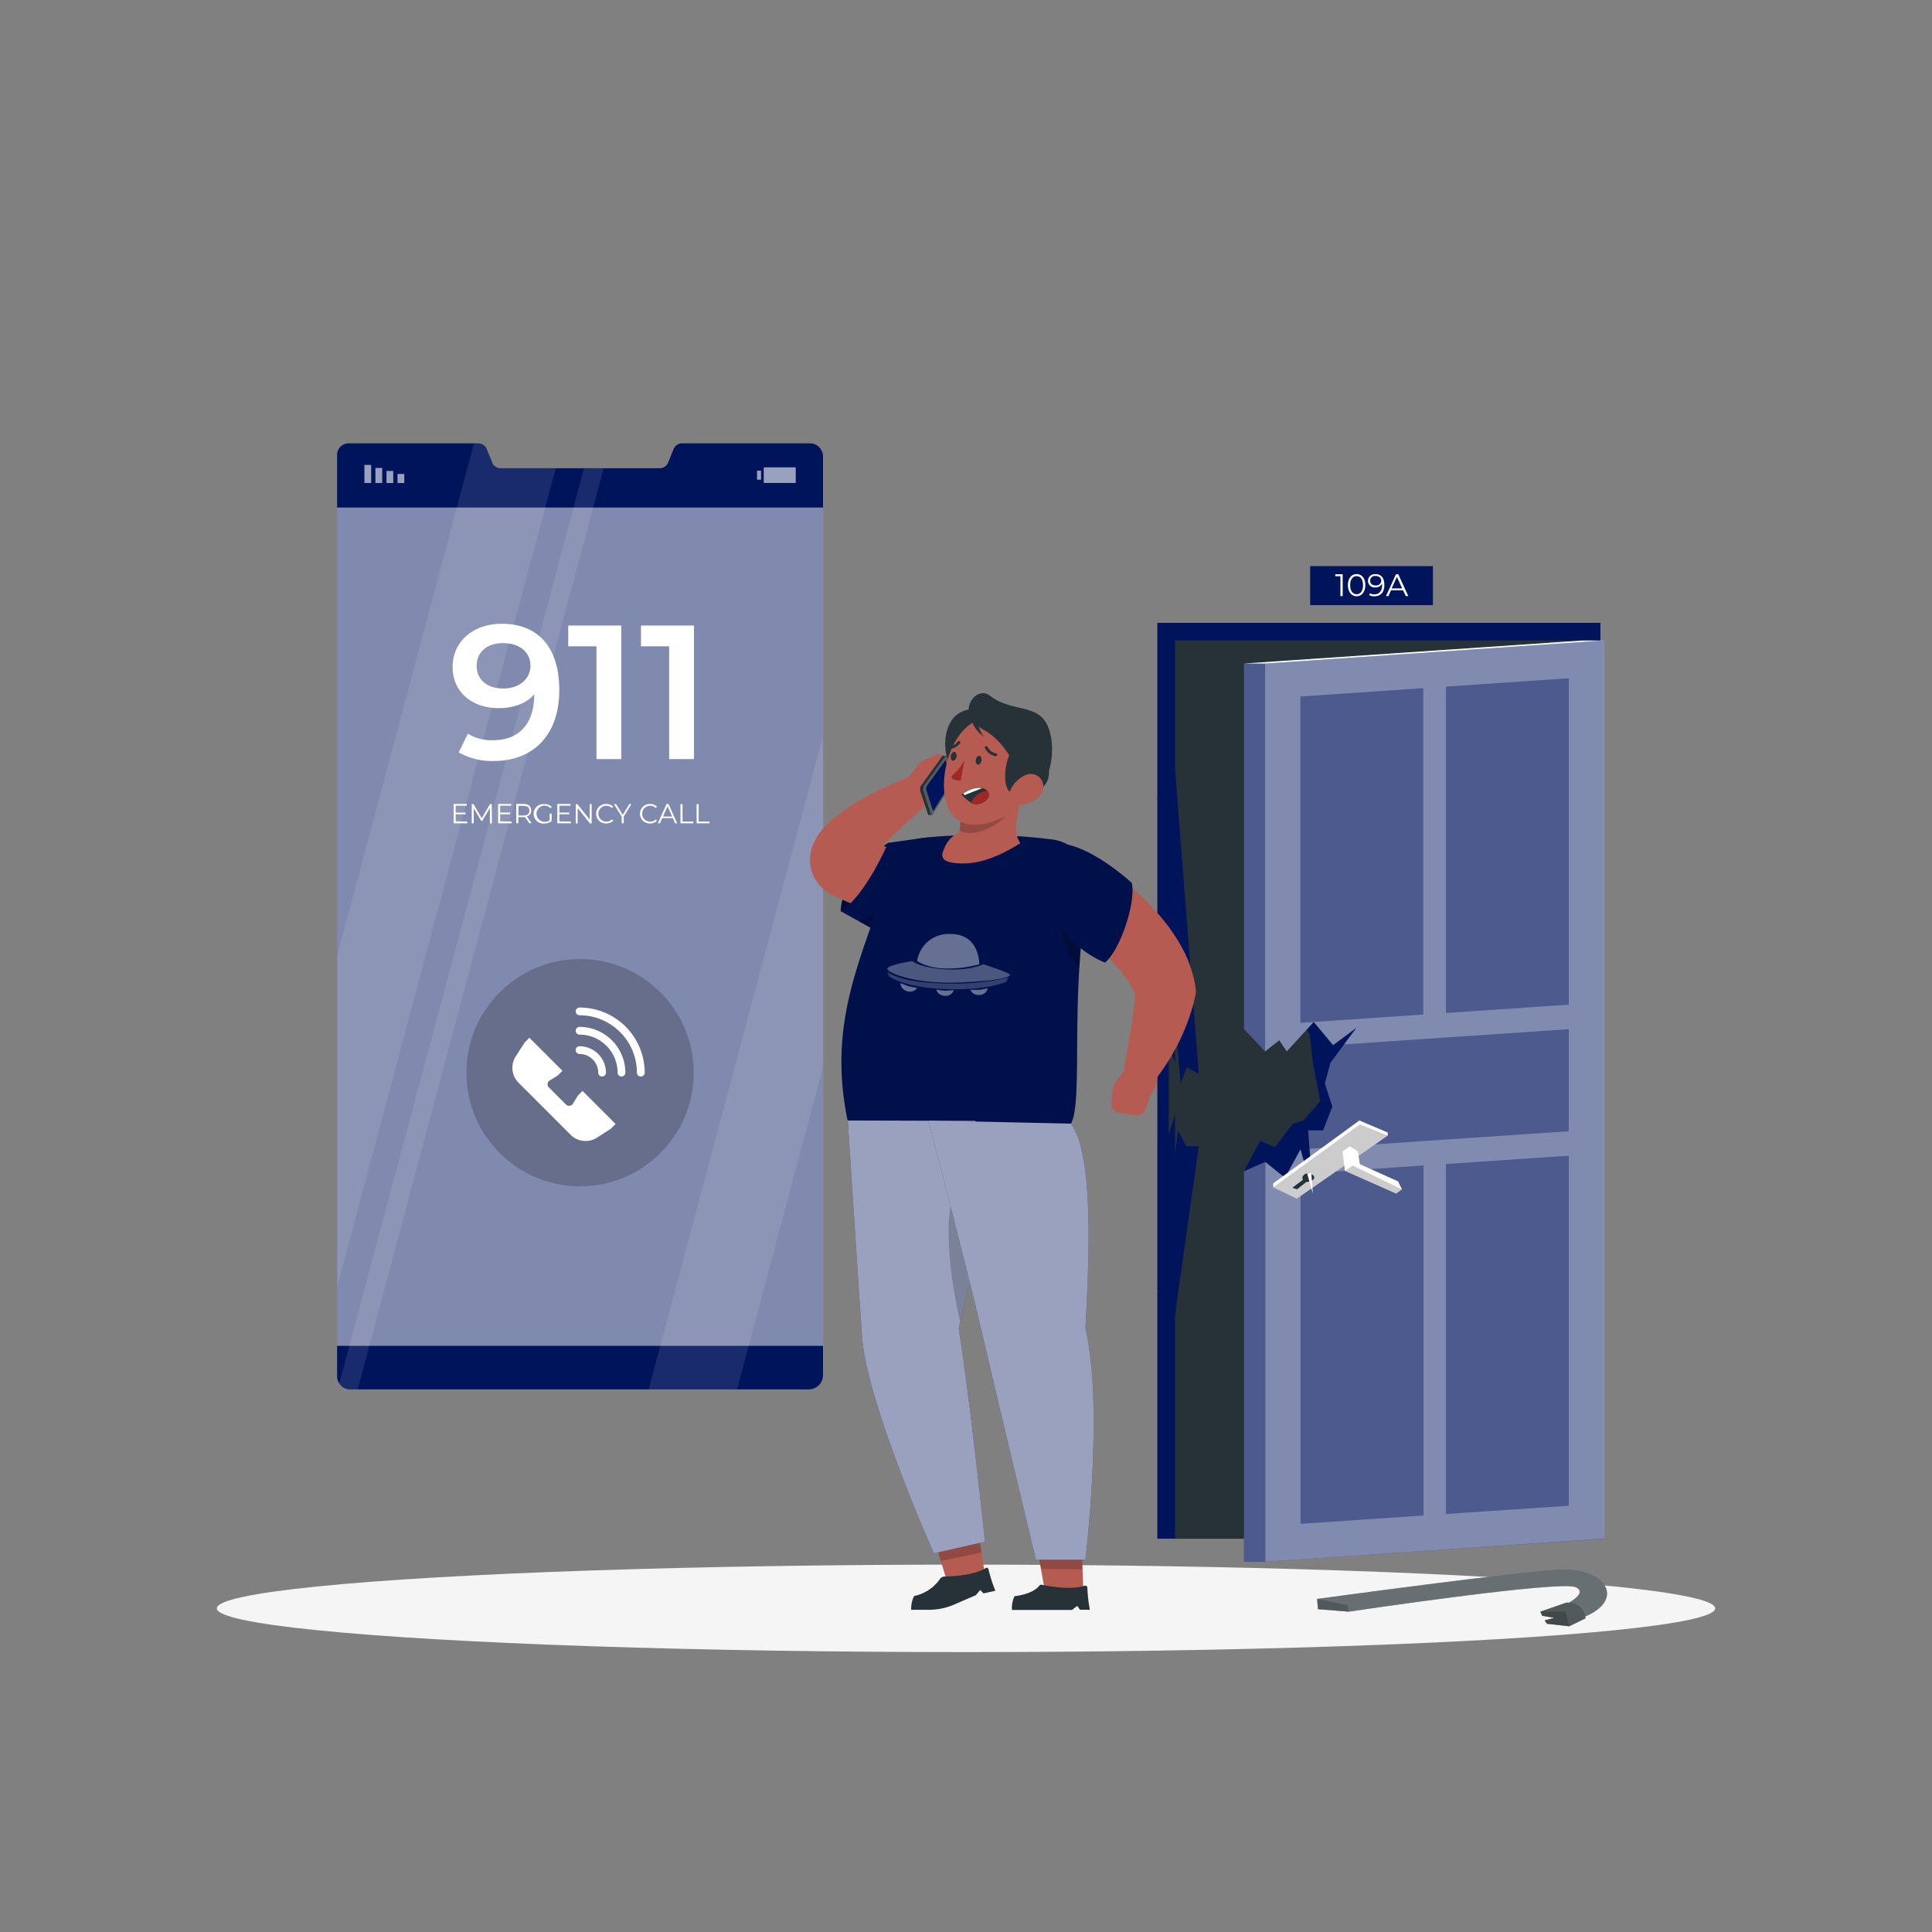 <svg xmlns="http://www.w3.org/2000/svg" viewBox="0 0 500 500"><rect x="0" y="0" width="500" height="500" fill="#808080" stroke="none"/><g id="freepik--Shadow--inject-2"><ellipse id="freepik--path--inject-2" cx="250" cy="416.24" rx="193.89" ry="11.32" style="fill:#f5f5f5"></ellipse></g><g id="freepik--Screen--inject-2"><path d="M213,118.16V355.85a3.72,3.72,0,0,1-3.78,3.73H90.61a3.31,3.31,0,0,1-2.37-1,3.41,3.41,0,0,1-1-2.46V117.86a3,3,0,0,1,2.88-3.13h33.7a2.18,2.18,0,0,1,1,.25.92.92,0,0,1,.3.18,2.26,2.26,0,0,1,.51.47,2.11,2.11,0,0,1,.35.62l1.41,3.43,0,.07a2.41,2.41,0,0,0,.32.54,2.36,2.36,0,0,0,1.81.89h41.22a2.33,2.33,0,0,0,2.17-1.48l1.4-3.44a2.39,2.39,0,0,1,2.17-1.53h33.2A3.4,3.4,0,0,1,213,118.16Z" style="fill:#00145C"></path><rect x="87.23" y="131.35" width="125.78" height="216.95" style="fill:#fff;opacity:0.5"></rect><path d="M120.91,212.61v.46h-3.5v-5h3.39v.45h-2.87v1.77h2.56v.44h-2.56v1.84Z" style="fill:#fff"></path><path d="M127.29,208.11v5h-.5v-4l-2,3.34h-.25l-1.94-3.32v3.95h-.51v-5h.44l2.15,3.68,2.13-3.68Z" style="fill:#fff"></path><path d="M132.41,212.61v.46h-3.5v-5h3.39v.45h-2.87v1.77H132v.44h-2.56v1.84Z" style="fill:#fff"></path><path d="M137,213.07l-1.13-1.6a2.61,2.61,0,0,1-.4,0h-1.33v1.58h-.53v-5h1.86c1.26,0,2,.64,2,1.7a1.54,1.54,0,0,1-1.13,1.56l1.21,1.7Zm0-3.26c0-.79-.52-1.25-1.52-1.25h-1.31v2.49h1.31C136.48,211.05,137,210.59,137,209.81Z" style="fill:#fff"></path><path d="M142.25,210.59h.51v1.89a2.74,2.74,0,0,1-1.82.63,2.52,2.52,0,1,1,0-5,2.46,2.46,0,0,1,1.85.71l-.33.34a2.09,2.09,0,1,0-1.5,3.52,2.11,2.11,0,0,0,1.29-.38Z" style="fill:#fff"></path><path d="M147.74,212.61v.46h-3.5v-5h3.4v.45h-2.88v1.77h2.57v.44h-2.57v1.84Z" style="fill:#fff"></path><path d="M153.12,208.11v5h-.43l-3.19-4v4H149v-5h.43l3.19,4v-4Z" style="fill:#fff"></path><path d="M154.29,210.59a2.49,2.49,0,0,1,2.6-2.52,2.41,2.41,0,0,1,1.82.72l-.34.33a2,2,0,0,0-1.46-.58,2.05,2.05,0,1,0,0,4.1,2,2,0,0,0,1.46-.59l.34.33a2.42,2.42,0,0,1-1.82.73A2.49,2.49,0,0,1,154.29,210.59Z" style="fill:#fff"></path><path d="M161.42,211.35v1.72h-.52v-1.72l-2-3.24h.56l1.7,2.78,1.7-2.78h.52Z" style="fill:#fff"></path><path d="M165.63,210.59a2.49,2.49,0,0,1,2.6-2.52,2.4,2.4,0,0,1,1.81.72l-.33.33a2,2,0,0,0-1.46-.58,2.05,2.05,0,1,0,0,4.1,2,2,0,0,0,1.46-.59l.33.33a2.42,2.42,0,0,1-1.82.73A2.49,2.49,0,0,1,165.63,210.59Z" style="fill:#fff"></path><path d="M174.14,211.74h-2.76l-.59,1.33h-.55l2.27-5H173l2.26,5h-.55Zm-.19-.42-1.19-2.66-1.19,2.66Z" style="fill:#fff"></path><path d="M176.11,208.11h.53v4.5h2.77v.46h-3.3Z" style="fill:#fff"></path><path d="M180.29,208.11h.52v4.5h2.78v.46h-3.3Z" style="fill:#fff"></path><path d="M144.74,178.58c0,11.85-6.91,18.36-16.94,18.36a17.33,17.33,0,0,1-9.08-2.22l2.37-4.84a11.67,11.67,0,0,0,6.56,1.68c6.52,0,10.62-4.05,10.62-11.9v0c-2.07,2.42-5.38,3.61-9.23,3.61-6.82,0-11.9-4.15-11.9-10.62,0-6.86,5.58-11.21,12.64-11.21C139.21,161.39,144.74,167.47,144.74,178.58Zm-7.46-6.32c0-3.26-2.57-5.83-7.16-5.83-4,0-6.76,2.27-6.76,5.88s2.71,5.87,6.91,5.87S137.28,175.66,137.28,172.26Z" style="fill:#fff"></path><path d="M160.79,161.89v34.56h-6.42V167.27h-7.31v-5.38Z" style="fill:#fff"></path><path d="M179.6,161.89v34.56h-6.42V167.27h-7.3v-5.38Z" style="fill:#fff"></path><circle cx="150.12" cy="277.61" r="29.41" style="opacity:0.2"></circle><path d="M154.52,294.41l3.57-2.3,1.22-1.23-8.55-8.55-1.22,1.23-1.27,2.07a1.16,1.16,0,0,1-1.81.21l-4.41-4.41a1.16,1.16,0,0,1,.21-1.81l2.07-1.27,1.23-1.23L137,268.57l-1.22,1.23-2.3,3.57a5.46,5.46,0,0,0,.72,6.84l13.48,13.48A5.48,5.48,0,0,0,154.52,294.41Z" style="fill:#fff"></path><path d="M165.83,278.6a1,1,0,0,1-1-1A14.86,14.86,0,0,0,150,262.75a1,1,0,0,1,0-2,16.87,16.87,0,0,1,16.85,16.84A1,1,0,0,1,165.83,278.6Z" style="fill:#fff"></path><path d="M160.83,278.6a1,1,0,0,1-1-1,9.85,9.85,0,0,0-9.84-9.84,1,1,0,0,1,0-2,11.87,11.87,0,0,1,11.85,11.84A1,1,0,0,1,160.83,278.6Z" style="fill:#fff"></path><path d="M155.82,278.6a1,1,0,0,1-1-1,4.84,4.84,0,0,0-4.84-4.83,1,1,0,0,1,0-2,6.84,6.84,0,0,1,6.84,6.83A1,1,0,0,1,155.82,278.6Z" style="fill:#fff"></path><rect x="102.87" y="122.66" width="1.75" height="2.34" transform="translate(207.5 247.66) rotate(180)" style="fill:#fff;isolation:isolate;opacity:0.6"></rect><rect x="100.02" y="121.88" width="1.75" height="3.12" transform="translate(201.79 246.88) rotate(180)" style="fill:#fff;isolation:isolate;opacity:0.6"></rect><rect x="97.16" y="121.1" width="1.75" height="3.9" transform="translate(196.07 246.1) rotate(180)" style="fill:#fff;isolation:isolate;opacity:0.6"></rect><rect x="94.3" y="120.32" width="1.75" height="4.68" transform="translate(190.36 245.32) rotate(180)" style="fill:#fff;isolation:isolate;opacity:0.6"></rect><rect x="195.92" y="121.81" width="1.04" height="2.34" style="fill:#fff;isolation:isolate;opacity:0.6"></rect><rect x="197.67" y="120.96" width="8.28" height="4.04" transform="translate(403.61 245.95) rotate(180)" style="fill:#fff;isolation:isolate;opacity:0.6"></rect><g style="isolation:isolate;opacity:0.1"><path d="M143.82,121.18,107.61,256.81h0l-.4,1.53h0l-.66,2.45h0l-.41,1.53-18.9,70.82V247.44l35.42-132.71h1.16a2.38,2.38,0,0,1,2.17,1.52l1.39,3.43a2.37,2.37,0,0,0,2.17,1.5Z" style="fill:#fff"></path><polygon points="213.01 190.45 213.01 276.16 190.75 359.58 167.86 359.58 170.59 349.38 171.19 347.13 172.38 342.65 172.99 340.41 174.18 335.92 174.77 333.69 193.6 263.17 193.6 263.17 194.47 259.91 194.47 259.9 213.01 190.45" style="fill:#fff"></polygon><path d="M156.22,121.18,120.23,256l-.21.81-2,7.38-.22.8L92.58,359.58h-2a3.32,3.32,0,0,1-2.38-1,3.45,3.45,0,0,1-.42-.51L112.69,265l.22-.8,2-7.38.21-.81,36-134.79Z" style="fill:#fff"></path></g></g><g id="freepik--Door--inject-2"><rect x="238.35" y="222.37" width="237.02" height="114.67" transform="translate(636.56 -77.16) rotate(90)" style="fill:#00145C"></rect><polygon points="304.1 165.76 304.1 275.01 302.47 270.51 302.47 293.64 304.1 288.41 304.1 398.21 409.63 398.21 409.63 165.76 304.1 165.76" style="fill:#263238"></polygon><path d="M321.92,303.12l4.22-7.85,3.8,1.63,4.51-5.95,2.9-1,4.33-5L339.76,275,339,267.8l-3.84-6.5,9.57-8s20.61,11.27,20.61,12.17-.19,23.68-2.17,28.92-11.39,24-11.93,24.57-11.5,1.81-11.5,1.81Z" style="fill:#00145C"></path><polygon points="415.11 165.76 415.11 398.21 327.41 404.17 321.93 404.17 321.93 303.12 327.41 300.72 332.52 304.81 336.54 297.46 338.29 303.68 339.37 303.61 338.9 297.3 338.55 292.54 342.41 292.54 344.81 286.41 342.88 280.41 344.33 275.01 347.85 270.29 351.08 265.97 345.02 270.48 340 264.48 333.01 272.1 331.08 269.22 327.41 272.1 321.93 266.35 321.93 171.72 409.63 165.76 409.63 166.13 415.11 165.76" style="fill:#00145C"></polygon><polygon points="415.11 165.76 415.11 398.21 327.41 404.17 321.93 404.17 321.93 303.12 327.41 300.72 332.52 304.81 336.54 297.46 338.29 303.68 339.37 303.61 338.9 297.3 338.55 292.54 342.41 292.54 344.81 286.41 342.88 280.41 344.33 275.01 347.85 270.29 351.08 265.97 345.02 270.48 340 264.48 333.01 272.1 331.08 269.22 327.41 272.1 321.93 266.35 321.93 171.72 409.63 165.76 409.63 166.13 415.11 165.76" style="fill:#fff;opacity:0.3"></polygon><polygon points="321.93 171.72 327.41 171.72 415.11 165.76 409.63 165.76 321.93 171.72" style="fill:#fff"></polygon><path d="M409.63,166.13l-82.22,5.59V272.1l3.67-2.88L333,272.1l7-7.62-3.46.24V180.26l31.8-2.17v84.47L340,264.48l5,6,6.06-4.51-3.23,4.32,20.49-1.39,5.84-.39L406,266.35v26.41l-31.79,2.15-5.84.4-29.44,2,.47,6.31,29-2v90.59l-31.8,2.15V303.8l1.75-.12-1.75-6.22-4,7.35-5.11-4.09V404.17l87.7-6V165.76ZM406,389.68l-31.79,2.15V301.25L406,299.1ZM406,260l-31.79,2.16V177.7L406,175.53Z" style="fill:#fff;opacity:0.3"></path><polygon points="329.51 306.25 351.8 289.98 359.15 293.1 359.15 293.88 335.6 310.21 329.51 307.26 329.51 306.25" style="fill:#fff"></polygon><polygon points="329.51 307.26 351.92 290.99 359.15 293.88 335.6 310.21 329.51 307.26" style="opacity:0.2"></polygon><path d="M334.45,307.38l2.77-2.05s-.54-.72.37-1.39,2.65,0,2.53.91-2.11,1.08-2.11,1.08l-2.35,1.87Z" style="fill:#263238"></path><polygon points="347.46 297.98 348.06 303.02 361.32 308.9 362.82 307.8 361.81 305.74 351.92 301.29 351.44 297.98 349.33 296.65 347.46 297.98" style="fill:#fff"></polygon><polygon points="348.06 303.02 350.06 301.65 362.82 307.8 361.32 308.9 348.06 303.02" style="opacity:0.2"></polygon><polygon points="339.76 308.9 338.29 303.68 339.37 303.61 339.76 308.9" style="fill:#fff"></polygon><polygon points="304.1 199.07 310.24 277.94 307.17 276.19 305.54 280.41 299.53 206.45 304.1 199.07" style="fill:#00145C"></polygon><polygon points="299.53 333.43 304.88 292.59 306.99 296.65 310.24 296.65 302.29 353.2 299.53 333.43" style="fill:#00145C"></polygon><rect x="339.07" y="146.51" width="31.77" height="10.1" style="fill:#00145C"></rect><path d="M347.48,148.61v5.66h-.58v-5.14h-1.33v-.52Z" style="fill:#fff"></path><path d="M348.83,151.44c0-1.8.95-2.88,2.26-2.88s2.26,1.08,2.26,2.88-1,2.88-2.26,2.88S348.83,153.25,348.83,151.44Zm3.92,0c0-1.51-.67-2.34-1.66-2.34s-1.67.83-1.67,2.34.68,2.35,1.67,2.35S352.75,153,352.75,151.44Z" style="fill:#fff"></path><path d="M358.27,151.4c0,1.92-1,2.92-2.59,2.92a2.66,2.66,0,0,1-1.34-.3l.23-.47a2,2,0,0,0,1.1.26c1.22,0,2-.78,2-2.32a4.07,4.07,0,0,0,0-.46,1.8,1.8,0,0,1-1.73,1,1.72,1.72,0,0,1-1.91-1.7,1.77,1.77,0,0,1,1.94-1.74C357.45,148.56,358.27,149.61,358.27,151.4Zm-.8-1.13c0-.62-.52-1.21-1.5-1.21a1.24,1.24,0,0,0-1.38,1.23c0,.74.55,1.22,1.42,1.22A1.31,1.31,0,0,0,357.47,150.27Z" style="fill:#fff"></path><path d="M363.1,152.76H360l-.68,1.51h-.63l2.59-5.66h.59l2.59,5.66h-.63Zm-.22-.48-1.36-3-1.36,3Z" style="fill:#fff"></path></g><g id="freepik--Crowbar--inject-2"><path d="M340.86,413.8s55.32-7.56,63.82-7.59c12.08,0,16.26,9,3.21,13l-4.74-3s8.54-3.53,4.67-5.43-58.74,6.32-58.74,6.32l-8-.64Z" style="fill:#263238"></path><path d="M340.86,413.8s55.32-7.56,63.82-7.59c12.08,0,16.26,9,3.21,13l-4.74-3s8.54-3.53,4.67-5.43-58.74,6.32-58.74,6.32l-8-.64Z" style="fill:#fff;opacity:0.3"></path><path d="M410.31,418.84s0-4.09-4.91-4.09l-6.77,2.34.49,1.08,3.14.53-2.5.65.57.88,5.8.65Z" style="fill:#263238"></path><path d="M410.31,418.84s0-4.09-4.91-4.09l-6.77,2.34.49,1.08,3.14.53-2.5.65.57.88,5.8.65Z" style="fill:#fff;opacity:0.3"></path><polygon points="340.86 413.8 348.72 415.4 349.08 417.09 341.11 416.44 340.86 413.8" style="opacity:0.2"></polygon><path d="M410.31,418.84s0-4.09-4.91-4.09l-6.77,2.34.49,1.08,3.14.53-2.5.65.57.88,5.8.65Z" style="opacity:0.2"></path><polygon points="398.63 417.09 405.16 417.09 406.13 420.88 400.32 420.23 399.76 419.35 402.26 418.7 399.12 418.18 398.63 417.09" style="opacity:0.2"></polygon></g><g id="freepik--Character--inject-2"><path d="M229.85,218.15s-11.89,7.47-12.28,17.66l12.28,1.05,3.87-15.68Z" style="fill:#00145C"></path><path d="M229.85,218.15s-11.89,7.47-12.28,17.66l12.28,1.05,3.87-15.68Z" style="opacity:0.4"></path><path d="M239.83,220.84c.14,0,0,0,0,0l-.21,0-.47-.06-1.06-.13c-.73-.09-1.49-.18-2.26-.31-1.53-.22-3.1-.53-4.69-.82-.79-.16-1.58-.31-2.38-.51l-.39-.08.61-.63c1.61-1.63,3.36-3.24,5.14-4.86l5.37-4.89.08-.07a4.35,4.35,0,0,0-4.39-7.32,73.94,73.94,0,0,0-7.23,3.06,77.15,77.15,0,0,0-7,3.83c-1.15.72-2.29,1.51-3.45,2.36a29,29,0,0,0-3.5,3,20.1,20.1,0,0,0-1.83,2.1,13.47,13.47,0,0,0-1.87,3.37c-.14.36-.28.85-.4,1.29a10.52,10.52,0,0,0-.24,1.61,9.77,9.77,0,0,0,1.48,6,9.89,9.89,0,0,0,1.2,1.55,11.53,11.53,0,0,0,2.44,2l.07,0,.91.43,2.7,1.28c.91.41,1.83.8,2.77,1.16,1.86.75,3.78,1.41,5.73,2a55.73,55.73,0,0,0,6,1.41c1,.17,2.07.34,3.16.44.54.05,1.1.1,1.67.13l.89,0h1.12a8.64,8.64,0,0,0,0-17.28Z" style="fill:#b65b52"></path><path d="M238.92,216.85l-6.69,18.34,0,.07-2.64,7.24-1.91-1.07-5.11-2.85-5-2.77c6.43-3.89,12.28-17.67,12.28-17.67Z" style="fill:#00145C"></path><path d="M232.23,235.19l0,.07a17.12,17.12,0,0,1-4.55,6.17l-5.11-2.85C226.34,235.37,232.23,235.19,232.23,235.19Z" style="opacity:0.2"></path><path d="M238.92,216.85l-6.69,18.34,0,.07-2.64,7.24-1.91-1.07-5.11-2.85-5-2.77c6.43-3.89,12.28-17.67,12.28-17.67Z" style="opacity:0.2"></path><path d="M281.76,230.5c-.74,3.72-1.29,7.51-1.7,11.27q-.48,4.35-.73,8.61c-1.2,19.08.29,36.14-2.18,40.43,0,0-36.51.63-57.78-.83-5.82-28,5.63-45.1,11.4-66.94,1-3.74,5-5.88,8.83-6.28a148.3,148.3,0,0,1,32.92.53A11.09,11.09,0,0,1,281.76,230.5Z" style="fill:#00145C"></path><path d="M281.76,230.5c-.74,3.72-1.29,7.51-1.7,11.27q-.48,4.35-.73,8.61c-1.2,19.08.29,36.14-2.18,40.43,0,0-36.51.63-57.78-.83-5.82-28,5.63-45.1,11.4-66.94,1-3.74,5-5.88,8.83-6.28a148.3,148.3,0,0,1,32.92.53A11.09,11.09,0,0,1,281.76,230.5Z" style="opacity:0.2"></path><polygon points="241.21 396.48 252.78 394.02 254.96 407.85 245.29 409.92 241.21 396.48" style="fill:#b55b52"></polygon><polygon points="241.21 396.49 252.79 394.03 254.01 401.77 243.49 404.01 241.21 396.49" style="opacity:0.2"></polygon><path d="M248.12,343.8c3.85-17.93,11.81-36.64,4.29-53.72l-33-.1s2.52,39.25,3.68,55.8C224.25,363,241.68,402,241.68,402L254.91,399S251.17,363,248.12,343.8Z" style="fill:#00145C"></path><path d="M257.6,411.69l-3.05.68-.88-.87-1.12,1.33-5.61,2.43a16.36,16.36,0,0,1-6.51,1.35h-4.61a7.15,7.15,0,0,1,.75-3.56,10.81,10.81,0,0,0,6.73-4.47,1.54,1.54,0,0,1,1.31-.58c2.12-.05,7.71-.37,10.49-2.19a.48.48,0,0,1,.72.31A37.24,37.24,0,0,0,257.6,411.69Z" style="fill:#263238"></path><path d="M248.12,343.8c3.85-17.93,11.81-36.64,4.29-53.72l-33-.1s2.52,39.25,3.68,55.8C224.25,363,241.68,402,241.68,402L254.91,399S251.17,363,248.12,343.8Z" style="fill:#fff;opacity:0.6"></path><path d="M248.49,342.1c2.37-10.38,5.89-21,6.81-31.37C242.78,297.07,244.36,324.93,248.49,342.1Z" style="opacity:0.2"></path><polygon points="268.02 398.19 279.87 398.31 280.39 412.28 270.49 412.2 268.02 398.19" style="fill:#b55b52"></polygon><polygon points="268.03 398.2 279.88 398.31 280.17 406.13 269.41 406.04 268.03 398.2" style="opacity:0.2"></polygon><path d="M280.91,343.8c.95-17.93,2.25-44.75-3.76-53L240.26,290s10.26,39.25,14.09,55.8c4,17.2,13.74,57.86,13.74,57.86l12.8,0S285.72,364.26,280.91,343.8Z" style="fill:#00145C"></path><path d="M282.06,416.6h-2.57l-.7-1-1.35,1.05H261.9a7,7,0,0,1,.66-3.56s4.65-.42,6.44-2.74a.58.58,0,0,1,.57-.22c1.55.32,7.7,1.48,11.08.26a.56.56,0,0,1,.76.51A37.45,37.45,0,0,0,282.06,416.6Z" style="fill:#263238"></path><path d="M280.91,343.8c.95-17.93,2.25-44.75-3.76-53L240.26,290s10.26,39.25,14.09,55.8c4,17.2,13.74,57.86,13.74,57.86l12.8,0S285.72,364.26,280.91,343.8Z" style="fill:#fff;opacity:0.6"></path><path d="M233.72,203.15l2.22,4.46c3.84,3.57,7.57-2.17,7.57-2.17l2.9-2a2.65,2.65,0,0,0,.66-3.36l-1.53-3.13A2.75,2.75,0,0,0,242,195.4l-2.79,1.33a5.47,5.47,0,0,0-2.05,1.7Z" style="fill:#b55b52"></path><path d="M244.78,218.66a7,7,0,0,1,3.33-3.14,6.48,6.48,0,0,0,.11-4.33L264.43,206c-1.31,5.36-2.33,9.6-.34,12.2-3.19,1.95-9,5.44-15.4,5.26S243.75,220.91,244.78,218.66Z" style="fill:#b55b52"></path><path d="M248.35,211.69l12.17-.72c-3.81,4.07-9.58,5.6-12.21,3.95A6.5,6.5,0,0,0,248.35,211.69Z" style="opacity:0.2"></path><path d="M292.44,275l4.93.76c4.57,2.57.24,7.87.24,7.87L296.56,287a2.65,2.65,0,0,1-3,1.64l-3.46-.5a2.76,2.76,0,0,1-2.52-2.9l.43-3.07a5.45,5.45,0,0,1,1-2.47Z" style="fill:#b55b52"></path><path d="M246.31,201.92,245,195.74a.18.18,0,0,0-.2-.14h-.71a.17.17,0,0,0-.19.07l-5.44,7.5a1.81,1.81,0,0,0-.27,1.64l2,6a.17.17,0,0,0,.15.12h.81a.18.18,0,0,0,.14-.08l4.78-7.63A1.86,1.86,0,0,0,246.31,201.92Z" style="fill:#263238"></path><path d="M239,204.81l1.94,6a.19.19,0,0,0,.33,0l4.78-7.63a1.86,1.86,0,0,0,.25-1.34L245,195.74a.18.18,0,0,0-.32-.07l-5.45,7.5A1.84,1.84,0,0,0,239,204.81Z" style="fill:#fff;opacity:0.2"></path><path d="M239.76,204.56l1.63,5.07a.16.16,0,0,0,.28,0l4-6.4a1.52,1.52,0,0,0,.2-1.12L244.82,197a.15.15,0,0,0-.27-.06l-4.57,6.3A1.52,1.52,0,0,0,239.76,204.56Z" style="fill:#00145C"></path><path d="M257.28,189.26c-.2-5-5-7.25-9.17-4.63s-4.56,10.61-1.45,14.79S257.28,189.26,257.28,189.26Z" style="fill:#263238"></path><path d="M267.6,197.82c-1.94,7-3.41,11.68-8.45,13.92-10,4.46-14.49-.27-14.84-7.64-.32-6.63,2.89-16.93,10.93-18.43S269.53,190.84,267.6,197.82Z" style="fill:#b55b52"></path><path d="M262.05,194.18c-2.16,2.06-3,11.13.24,11a47.52,47.52,0,0,0,6.62-.86s4.15-1.56,1.88-7.79S262.05,194.18,262.05,194.18Z" style="fill:#263238"></path><path d="M254,196.89c-.11.62-.54,1.06-.94,1s-.64-.64-.53-1.27.54-1.06.95-1S254.11,196.27,254,196.89Z" style="fill:#263238"></path><path d="M247.54,195.86c-.12.62-.54,1.06-.95,1s-.64-.65-.52-1.27.53-1.06.94-1S247.65,195.23,247.54,195.86Z" style="fill:#263238"></path><path d="M249.58,196.75l-.93,5.23a5.92,5.92,0,0,1-1.85-.26.69.69,0,0,1-.16-1.22A12.35,12.35,0,0,0,249.58,196.75Z" style="fill:#a02724"></path><path d="M255.26,193.12a.41.41,0,0,0-.19,0,.37.37,0,0,0-.16.5,3.69,3.69,0,0,0,2.71,2.06.37.37,0,1,0,.08-.73h0a3,3,0,0,1-2.13-1.66A.36.36,0,0,0,255.26,193.12Z" style="fill:#263238"></path><path d="M248.23,191.76a.37.37,0,0,0-.32.14,3,3,0,0,1-2.39,1.19.36.36,0,0,0-.4.33.37.37,0,0,0,.34.41,3.68,3.68,0,0,0,3-1.47.37.37,0,0,0-.07-.52A.32.32,0,0,0,248.23,191.76Z" style="fill:#263238"></path><path d="M256.12,180c-3.51-2.79-9.32,4.66-1.65,8.82,9.62,5.2,8.19,17.79,17,10.69,0,0,2-6.12-.28-11.51C268.65,181.92,261.8,184.48,256.12,180Z" style="fill:#263238"></path><path d="M250.77,184.43c1.13,4.17,2.52,5.15,3.8,6.24a15,15,0,0,1-1.9-4.63Z" style="fill:#263238"></path><path d="M269,206a7.27,7.27,0,0,1-5.12,2.33c-2.59.07-3.28-2.41-2.05-4.53,1.11-1.9,3.79-4.23,6.15-3.29A3.34,3.34,0,0,1,269,206Z" style="fill:#b55b52"></path><path d="M251.77,208a2,2,0,0,1-.54-.26,16.54,16.54,0,0,1-2.4-2.13l.43-.31c.89-.58,3-1.79,4.87-1.36a3.1,3.1,0,0,1,.83.32,2.44,2.44,0,0,1,.59.47C256.91,206.29,254.3,208.64,251.77,208Z" style="fill:#263238"></path><path d="M254.13,204l-4.55,1.78-.32-.42C250.15,204.76,252.28,203.55,254.13,204Z" style="fill:#fff"></path><path d="M251.77,208a2,2,0,0,1-.54-.26c.6-1,2.1-3.08,4.32-3C256.91,206.29,254.3,208.64,251.77,208Z" style="fill:#a02724"></path><path d="M280.06,241.77q-.48,4.35-.73,8.61c-4.19-3.24-5.26-12.07-5.26-12.07A15,15,0,0,1,280.06,241.77Z" style="opacity:0.2"></path><path d="M285.61,224.36l1.1.71,1,.66c.63.44,1.25.9,1.86,1.36,1.22.91,2.39,1.89,3.56,2.88a65.84,65.84,0,0,1,6.61,6.55,47.7,47.7,0,0,1,5.75,8,31.15,31.15,0,0,1,3.8,10.37l.12.73a5.1,5.1,0,0,1,0,1.83,48.16,48.16,0,0,1-1.77,6.25,58.9,58.9,0,0,1-2.41,5.75c-.91,1.83-1.88,3.62-3,5.34a49.19,49.19,0,0,1-3.55,5,4.39,4.39,0,0,1-7.75-3.39l.06-.37c.25-1.72.63-3.59.93-5.36s.63-3.55.9-5.3.49-3.47.71-5.14.29-3.31.37-4.86L294,258a19.1,19.1,0,0,0-2.55-4.79,26.43,26.43,0,0,0-2-2.54c-.71-.85-1.49-1.7-2.31-2.53-1.65-1.66-3.44-3.3-5.32-4.87-.93-.79-1.9-1.55-2.86-2.31l-1.45-1.11-1.32-1-.44-.33a8.63,8.63,0,0,1,9.89-14.13Z" style="fill:#b65b52"></path><path d="M274.14,218.33c8,.23,18.75,10.16,18.75,10.16,1.11,4.54-2.62,16.84-6.9,20.64a26,26,0,0,1-11.11-8.8C270.11,233.43,270.8,220.64,274.14,218.33Z" style="fill:#00145C"></path><g style="opacity:0.2"><path d="M274.14,218.33c8,.23,18.75,10.16,18.75,10.16,1.11,4.54-2.62,16.84-6.9,20.64a26,26,0,0,1-11.11-8.8C270.11,233.43,270.8,220.64,274.14,218.33Z"></path></g><path d="M237.35,248.72a8.23,8.23,0,0,1,8.56-7c7.72-.07,7.53,7.84,7.53,7.84S243.33,252.53,237.35,248.72Z" style="fill:#fff;opacity:0.4"></path><path d="M236.15,248.72s-6.53,1-6.53,2,7.16,4.08,18.81,3.55,13.2-1.6,12.91-2.09-6.85-2.64-6.85-2.64-3.83,2-11.64,1.18C237.43,250.09,236.15,248.72,236.15,248.72Z" style="fill:#fff;opacity:0.3"></path><path d="M229.62,251.51l.49,1.2s3.66,2.82,14.36,3.26c11.16.45,15.9-1.87,15.9-1.87L261,253a66.6,66.6,0,0,1-17.62,1.49C232.64,254.18,229.62,251.51,229.62,251.51Z" style="fill:#fff;opacity:0.2"></path><path d="M242.3,256.12s1.75.25,2.26.27,2.26-.15,2.26-.15C246.26,258.27,242.94,258.27,242.3,256.12Z" style="fill:#fff;opacity:0.4"></path><path d="M251.11,256.16s1.76,0,2.27,0,2.23-.41,2.23-.41C255.28,257.84,252,258.22,251.11,256.16Z" style="fill:#fff;opacity:0.4"></path><path d="M233,254.41s1.63.67,2.13.82,2.22.41,2.22.41C236.3,257.47,233.09,256.65,233,254.41Z" style="fill:#fff;opacity:0.4"></path></g></svg>